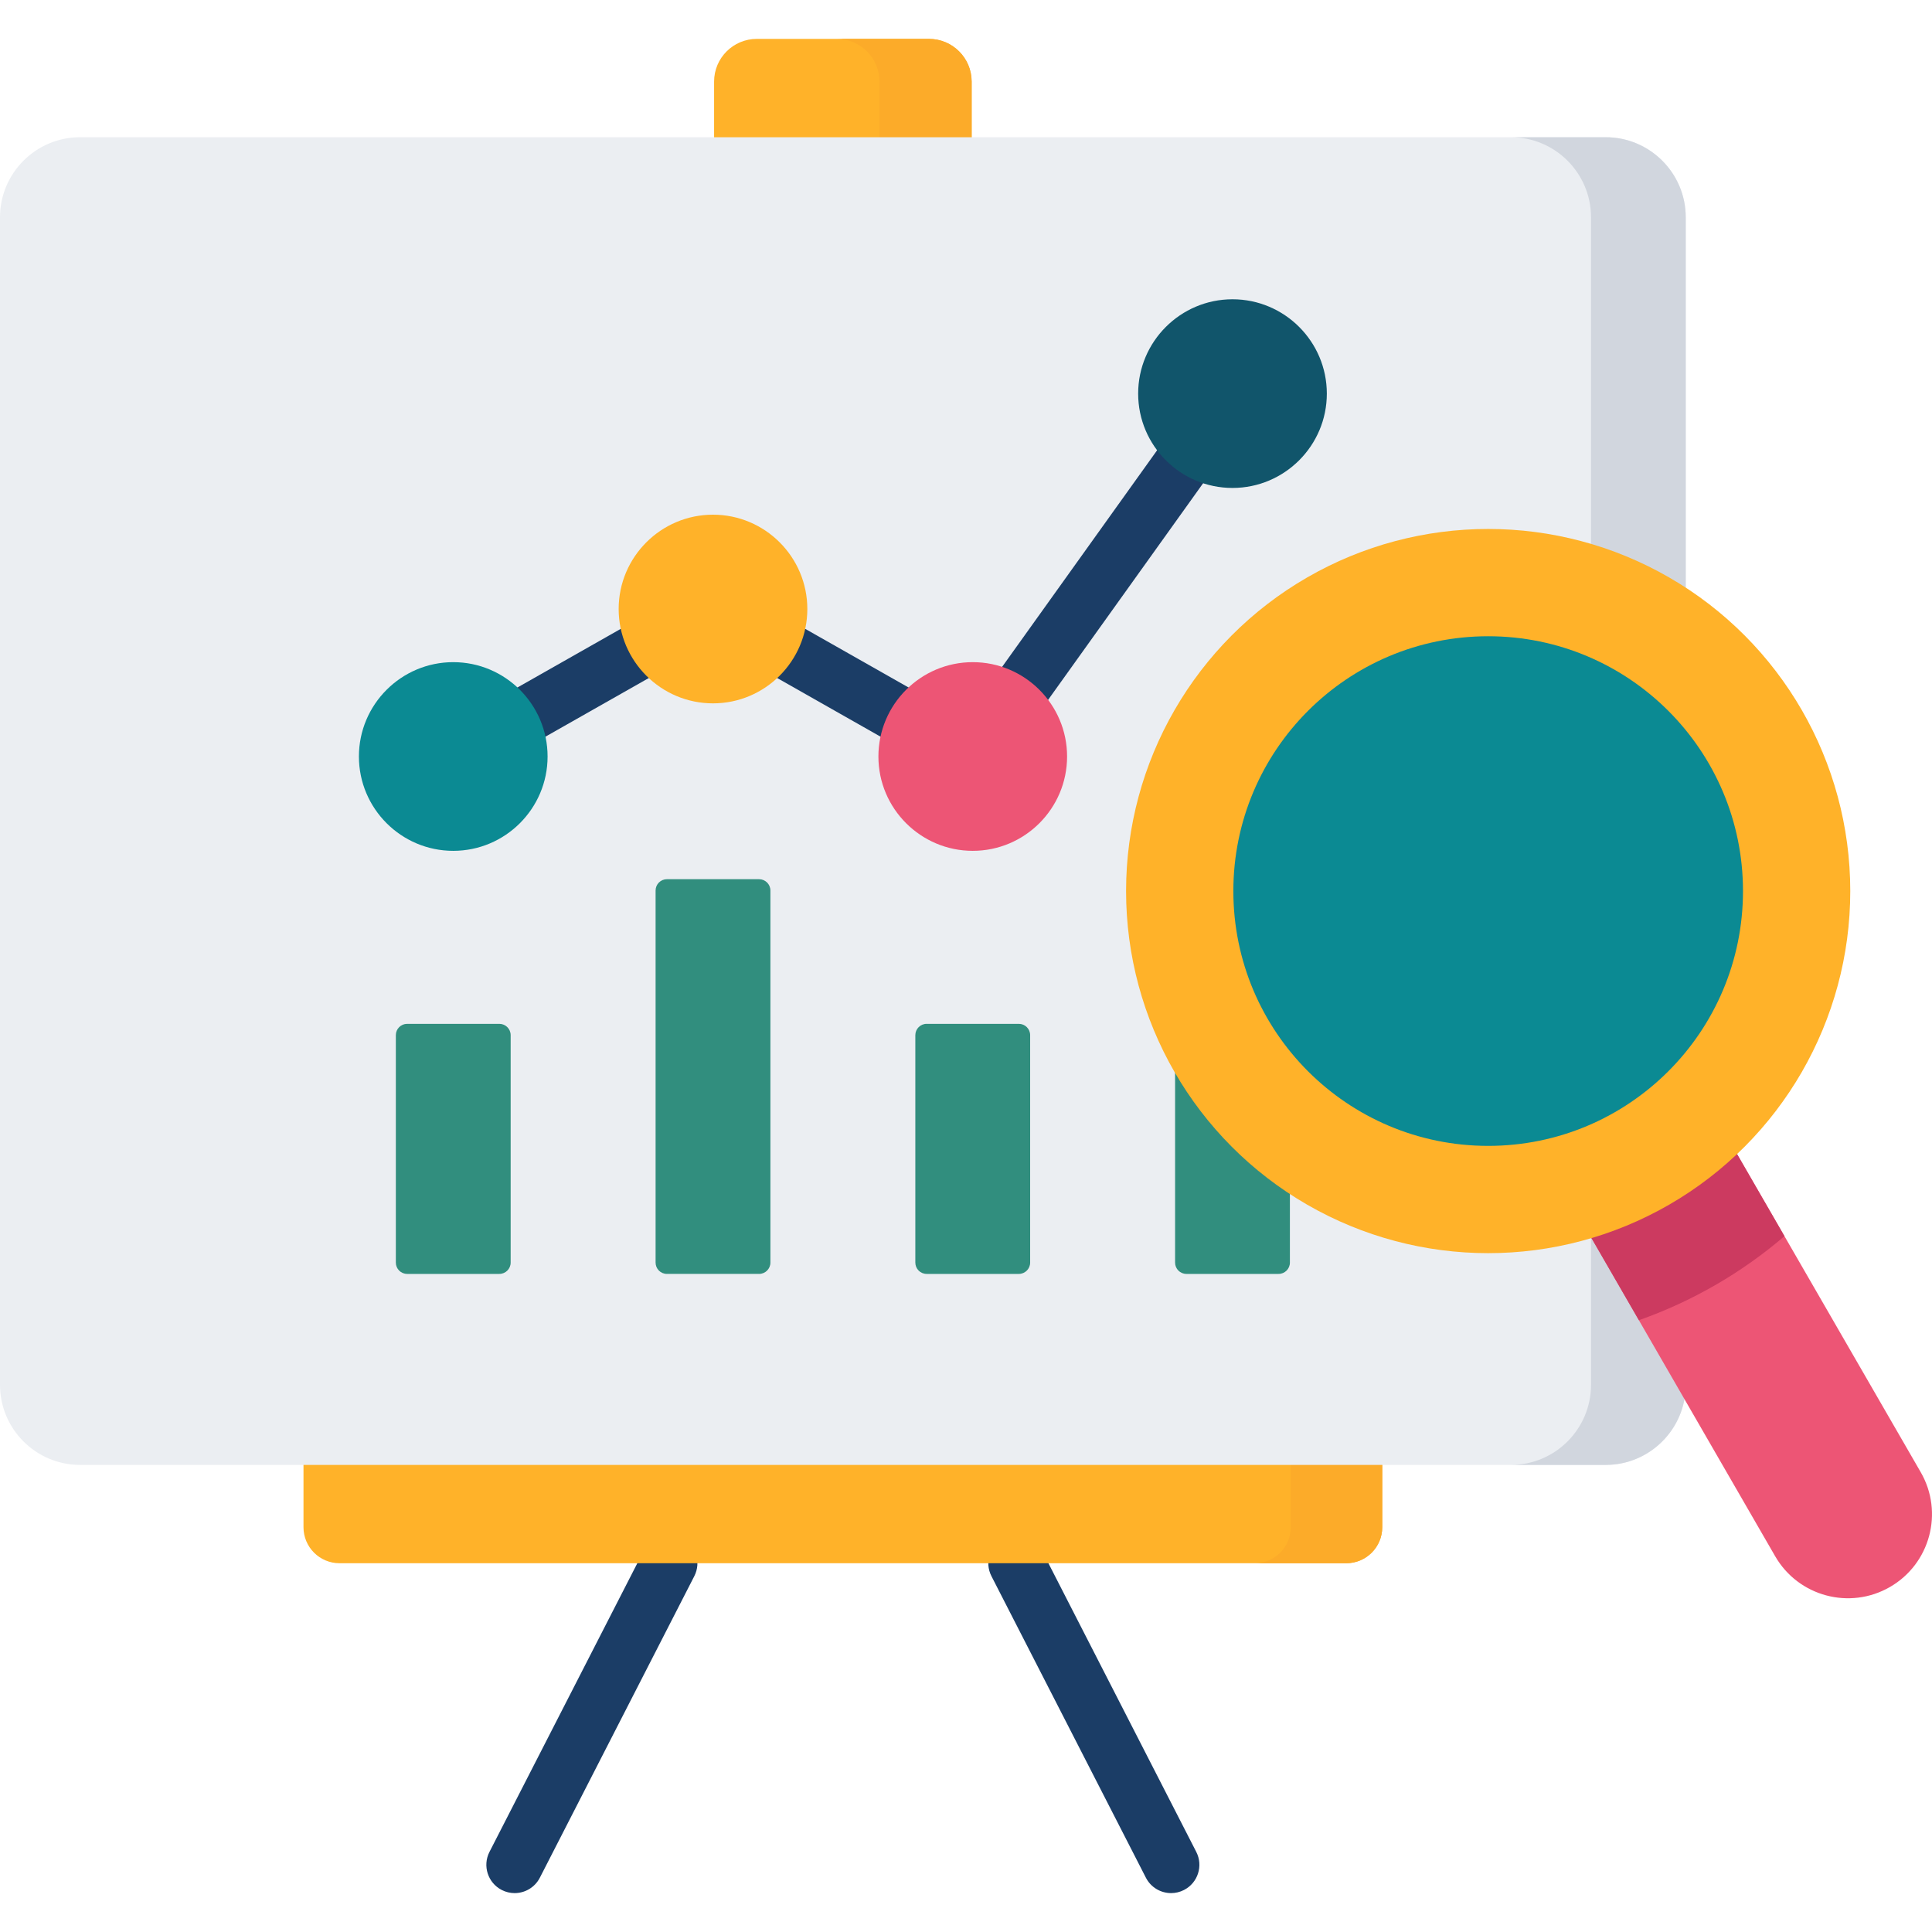 <?xml version="1.0"?>
<svg xmlns="http://www.w3.org/2000/svg" xmlns:xlink="http://www.w3.org/1999/xlink" version="1.1" id="Capa_1" x="0px" y="0px" viewBox="0 0 511.999 511.999" style="enable-background:new 0 0 511.999 511.999;" xml:space="preserve" width="512px" height="512px" class=""><g><g>
	<path style="fill:#1B3D66;" d="M310.354,501.692c-2.725,0-5.354-1.49-6.681-4.083l-40.933-79.917   c-1.888-3.687-0.431-8.206,3.256-10.095c3.687-1.884,8.206-0.431,10.094,3.257l40.933,79.917c1.888,3.687,0.431,8.206-3.256,10.095   C312.673,501.426,311.505,501.692,310.354,501.692z" data-original="#1B3D66" class=""/>
	<path style="fill:#1B3D66;" d="M136.384,501.692c-1.151,0-2.319-0.266-3.413-0.826c-3.687-1.889-5.145-6.408-3.256-10.095   l40.933-79.917c1.889-3.688,6.41-5.144,10.094-3.257c3.687,1.889,5.145,6.408,3.256,10.095l-40.933,79.917   C141.737,500.202,139.109,501.692,136.384,501.692z" data-original="#1B3D66" class=""/>
</g><path style="fill:#FFB229" d="M80.428,404.72v-24.005H366.31v24.005c0,5.276-4.277,9.553-9.553,9.553H89.981  C84.705,414.273,80.428,409.996,80.428,404.72z" data-original="#F2DF33" class="" data-old_color="#F2DF33"/><path style="fill:#FCAB29;" d="M342.06,380.715v24.005c0,5.276-4.277,9.553-9.553,9.553h24.25c5.276,0,9.553-4.277,9.553-9.553  v-24.005H342.06z" data-original="#FCAB29" class=""/><path style="fill:#FFB229" d="M189.243,43.866V21.624c0-6.25,5.067-11.317,11.317-11.317h45.618c6.25,0,11.317,5.067,11.317,11.317  v22.241h-68.252V43.866z" data-original="#F2DF33" class="" data-old_color="#F2DF33"/><path style="fill:#FCAB29;" d="M246.178,10.308h-24.422c6.25,0,11.317,5.067,11.317,11.317v22.241h24.422V21.625  C257.495,15.374,252.428,10.308,246.178,10.308z" data-original="#FCAB29" class=""/><path style="fill:#EBEEF2;" d="M425.522,36.366H21.215C9.517,36.366,0,45.883,0,57.581V367c0,11.698,9.517,21.215,21.215,21.215  h404.307c11.698,0,21.215-9.517,21.215-21.215V57.581C446.738,45.883,437.221,36.366,425.522,36.366z" data-original="#EBEEF2" class=""/><path style="fill:#D1D6DE;" d="M425.522,36.366h-25.104c11.698,0,21.215,9.517,21.215,21.215V367  c0,11.698-9.517,21.215-21.215,21.215h25.104c11.698,0,21.215-9.517,21.215-21.215V57.581  C446.738,45.883,437.221,36.366,425.522,36.366z" data-original="#D1D6DE" class=""/><g>
	<path style="fill:#1B3D66;" d="M135.335,199.336c-2.612,0-5.149-1.366-6.53-3.8c-2.044-3.603-0.781-8.18,2.822-10.225   l38.408-21.794c3.601-2.044,8.18-0.78,10.224,2.822c2.044,3.603,0.781,8.18-2.822,10.225l-38.408,21.794   C137.861,199.021,136.59,199.336,135.335,199.336z" data-original="#1B3D66" class=""/>
	<path style="fill:#1B3D66;" d="M242.566,199.336c-1.254,0-2.525-0.314-3.694-0.978l-38.408-21.794   c-3.603-2.045-4.866-6.622-2.822-10.225c2.044-3.604,6.621-4.866,10.224-2.822l38.408,21.794c3.603,2.045,4.866,6.622,2.822,10.225   C247.715,197.97,245.177,199.336,242.566,199.336z" data-original="#1B3D66" class=""/>
	<path style="fill:#1B3D66;" d="M267.965,193.759c-1.511,0-3.036-0.455-4.358-1.401c-3.368-2.411-4.145-7.096-1.734-10.464   l48.465-67.727c2.411-3.369,7.095-4.146,10.464-1.735c3.368,2.411,4.145,7.096,1.734,10.464l-48.465,67.727   C272.606,192.669,270.303,193.759,267.965,193.759z" data-original="#1B3D66" class=""/>
</g><g>
	<path style="fill:#318E7E" d="M104.902,274.326v60.273c0,1.657,1.343,3,3,3h24.427c1.657,0,3-1.343,3-3v-60.273   c0-1.657-1.343-3-3-3h-24.427C106.245,271.326,104.902,272.669,104.902,274.326z" data-original="#48CFB7" class="" data-old_color="#48CFB7"/>
	<path style="fill:#318E7E" d="M173.738,235.998v98.6c0,1.657,1.343,3,3,3h24.427c1.657,0,3-1.343,3-3v-98.6c0-1.657-1.343-3-3-3   h-24.427C175.081,232.998,173.738,234.342,173.738,235.998z" data-original="#48CFB7" class="" data-old_color="#48CFB7"/>
	<path style="fill:#318E7E" d="M242.573,274.326v60.273c0,1.657,1.343,3,3,3H270c1.657,0,3-1.343,3-3v-60.273c0-1.657-1.343-3-3-3   h-24.427C243.916,271.326,242.573,272.669,242.573,274.326z" data-original="#48CFB7" class="" data-old_color="#48CFB7"/>
	<path style="fill:#318E7E" d="M311.409,206.111v128.488c0,1.657,1.343,3,3,3h24.427c1.657,0,3-1.343,3-3V206.111   c0-1.657-1.343-3-3-3h-24.427C312.752,203.111,311.409,204.454,311.409,206.111z" data-original="#48CFB7" class="" data-old_color="#48CFB7"/>
</g><path style="fill:#ED5575;" d="M411.253,309.909l59.182,102.507c6.15,10.653,19.772,14.303,30.424,8.152l0,0  c10.653-6.15,14.302-19.772,8.152-30.424L449.83,287.637L411.253,309.909z" data-original="#ED5575" class=""/><path style="fill:#CC3A60;" d="M449.83,287.637l-38.577,22.272l23.07,39.959c6.926-2.441,13.729-5.545,20.319-9.35  c6.591-3.805,12.68-8.144,18.257-12.922L449.83,287.637z" data-original="#CC3A60" class=""/><circle style="fill:#FFB229" cx="394.38" cy="236.14" r="95.96" data-original="#F2DF33" class="" data-old_color="#F2DF33"/><circle style="fill:#0B8A93" cx="394.38" cy="236.14" r="67.53" data-original="#5C9CEE" class="" data-old_color="#5C9CEE"/><path style="fill:#FFB229" d="M188.951,136.396c-13.785,0-25,11.215-25,25s11.215,25.001,25,25.001s25-11.216,25-25.001  S202.736,136.396,188.951,136.396z" data-original="#F2DF33" class="" data-old_color="#F2DF33"/><path style="fill:#0B8A93" d="M120.115,175.479c-13.785,0-25,11.216-25,25.001s11.215,25.001,25,25.001s25-11.216,25-25.001  S133.9,175.479,120.115,175.479z" data-original="#5C9CEE" class="" data-old_color="#5C9CEE"/><path style="fill:#ED5575;" d="M257.787,175.479c-13.785,0-25,11.216-25,25.001s11.215,25.001,25,25.001  c13.786,0,25.001-11.216,25.001-25.001S271.572,175.479,257.787,175.479z" data-original="#ED5575" class=""/><path style="fill:#11556B" d="M326.623,79.311c-13.785,0-25,11.216-25,25.001s11.215,25,25,25s25-11.215,25-25  S340.408,79.311,326.623,79.311z" data-original="#9FD479" class="active-path" data-old_color="#9FD479"/></g> </svg>
